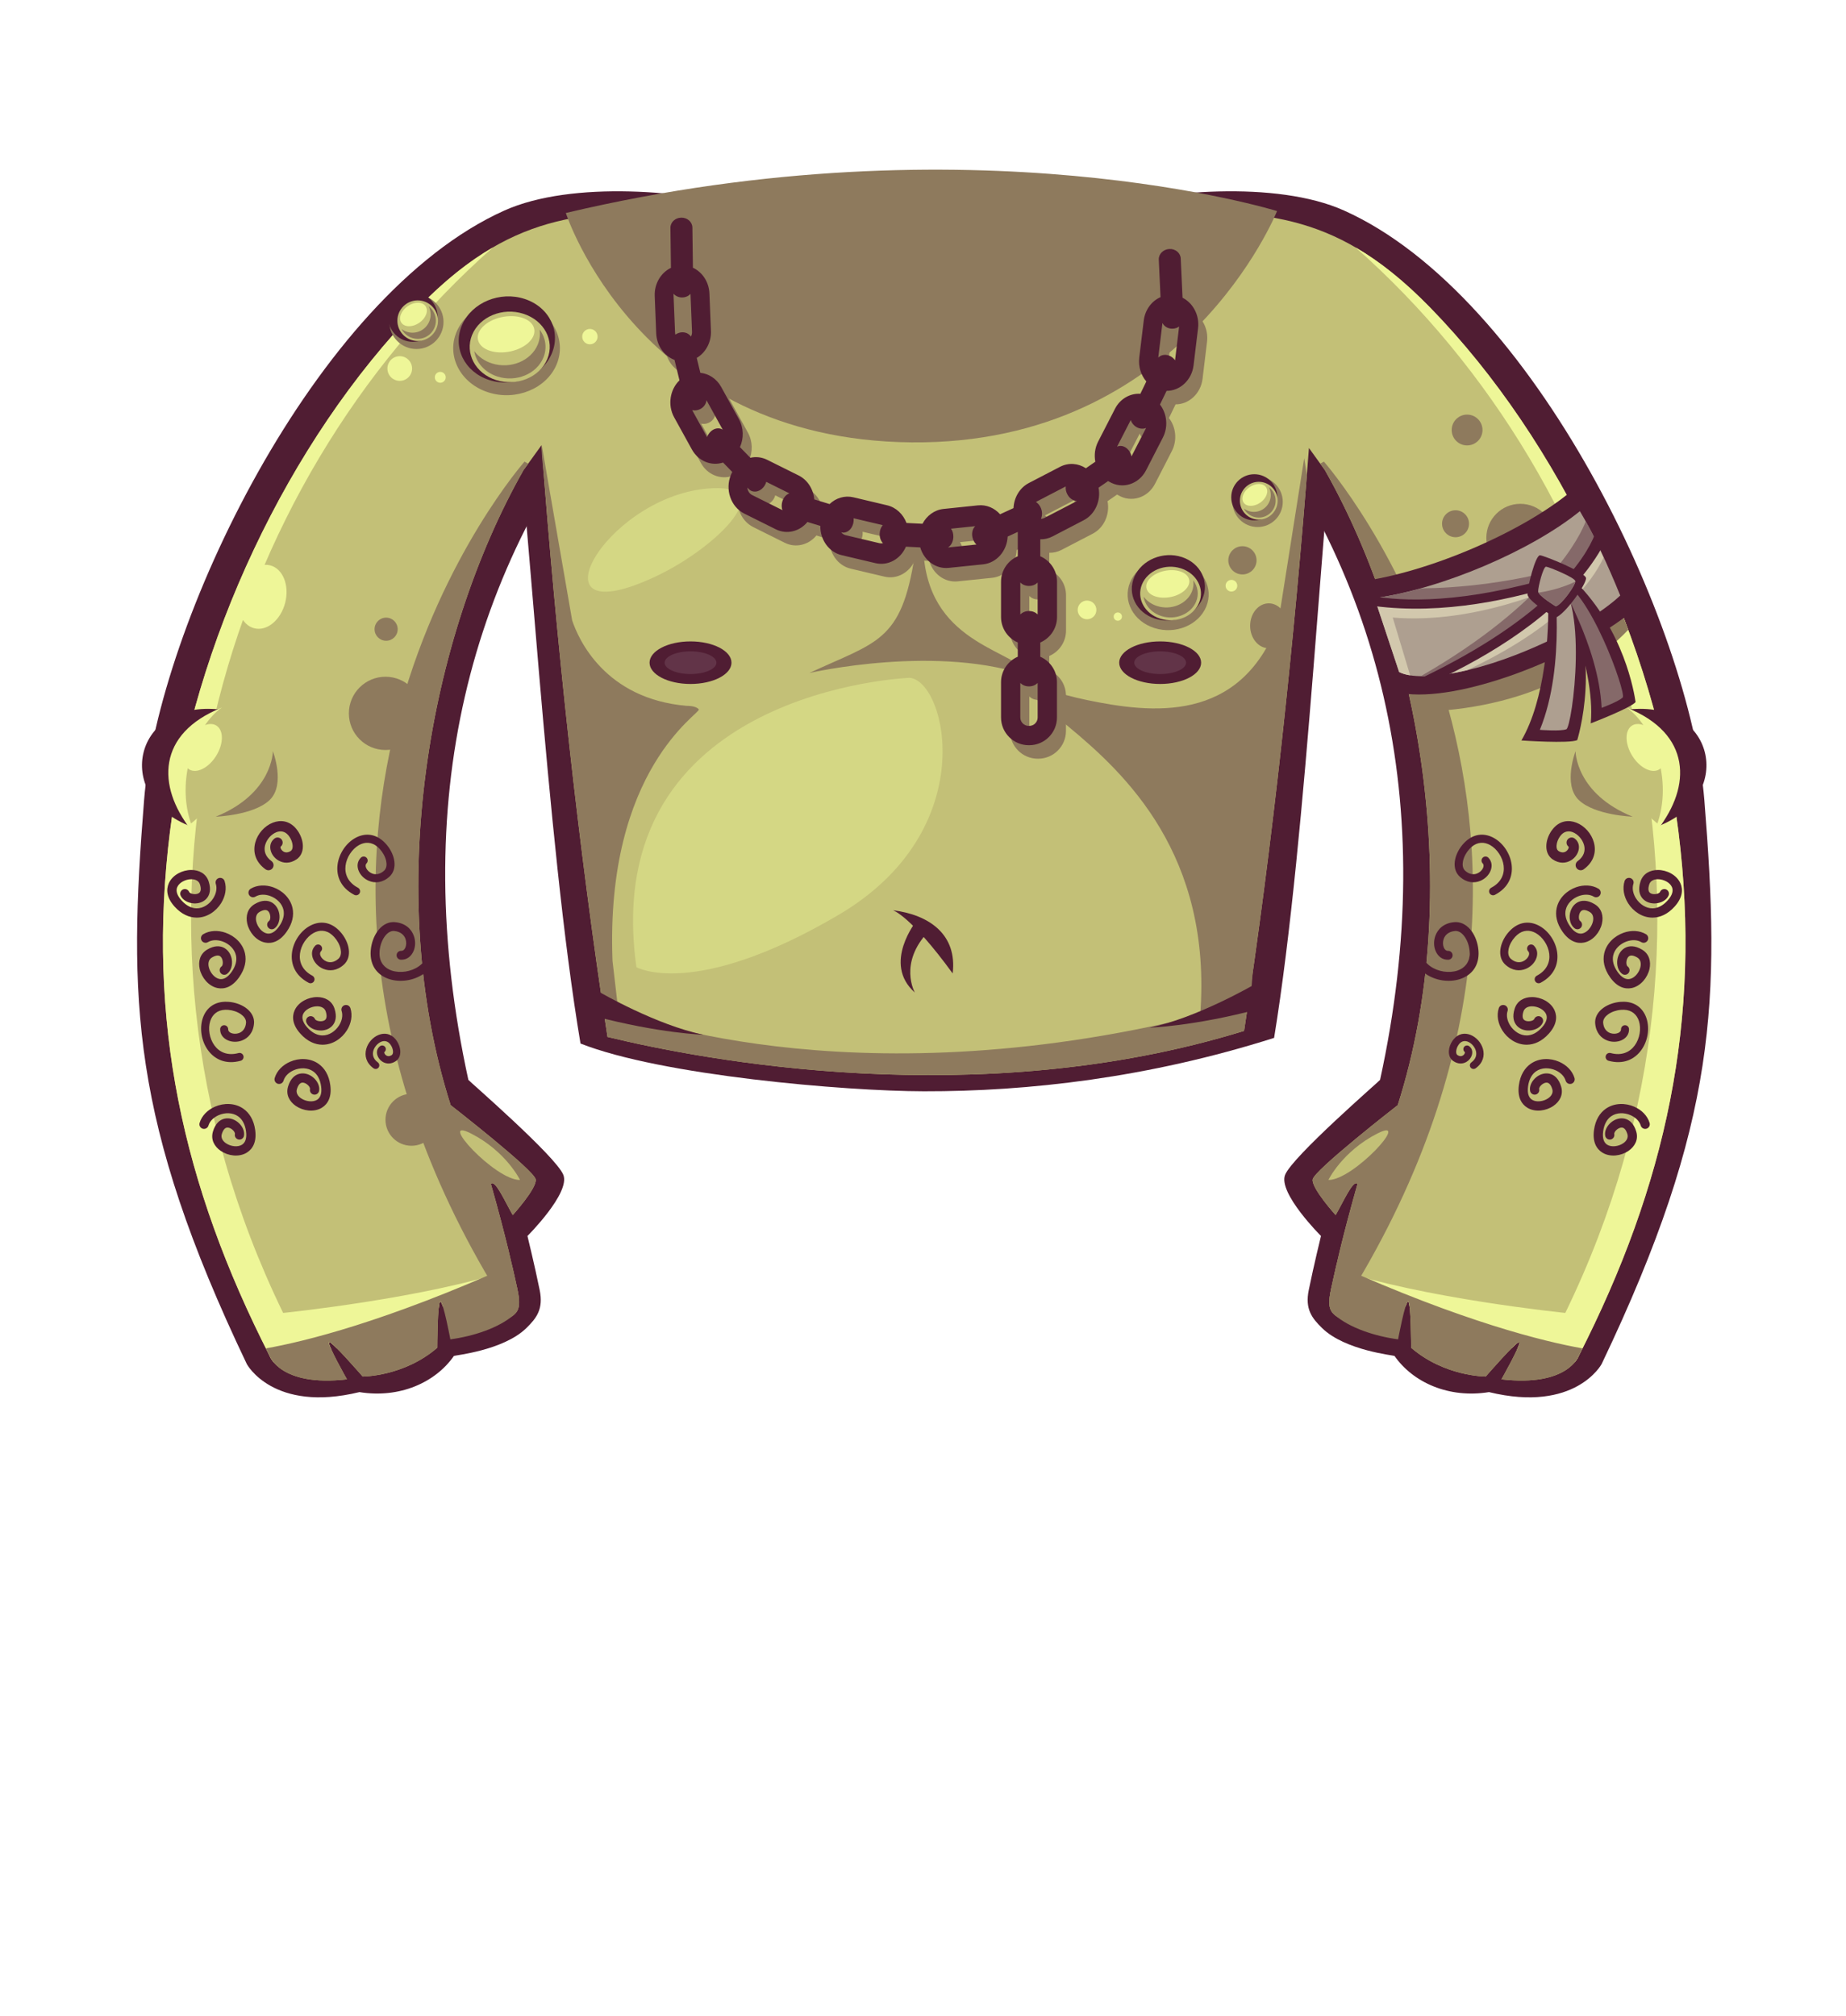 <?xml version="1.0" encoding="UTF-8"?>
<!DOCTYPE svg PUBLIC "-//W3C//DTD SVG 1.1//EN" "http://www.w3.org/Graphics/SVG/1.1/DTD/svg11.dtd">
<!-- Creator: CorelDRAW 2020 (64-Bit) -->
<svg xmlns="http://www.w3.org/2000/svg" xml:space="preserve" width="161.908mm" height="176.791mm" version="1.1" style="shape-rendering:geometricPrecision; text-rendering:geometricPrecision; image-rendering:optimizeQuality; fill-rule:evenodd; clip-rule:evenodd"
viewBox="0 0 1226.75 1339.52"
 xmlns:xlink="http://www.w3.org/1999/xlink"
 xmlns:xodm="http://www.corel.com/coreldraw/odm/2003">
 <defs>
  <style type="text/css">
   <![CDATA[
    .fil0 {fill:none}
    .fil1 {fill:#501D33}
    .fil7 {fill:#623448}
    .fil10 {fill:#856969}
    .fil3 {fill:#8E7A5D}
    .fil8 {fill:#AE9F90}
    .fil2 {fill:#C3C077}
    .fil9 {fill:#D2C8AD}
    .fil4 {fill:#D4D784}
    .fil5 {fill:#EEF698}
    .fil6 {fill:#501D33;fill-rule:nonzero}
   ]]>
  </style>
 </defs>
 <g id="Слой_x0020_1">
  <g id="_2674527037728">
   <rect class="fil0" y="0" width="1226.75" height="1339.52"/>
   <g id="_103132408">
    <path id="_103297632" class="fil1" d="M893.18 139.89c126.51,56.76 230.2,276.19 239.44,391.78 10.59,132.41 8.95,212.99 -68.28,374.76 0,0 -17.44,32.57 -74.83,18.61 -26.73,4.32 -50.49,-6.39 -62.78,-24.02 -0.3,-0.43 -32.72,-3.51 -48.11,-18.49 -6.98,-6.8 -11.42,-12.84 -8.91,-25.21 3.29,-16.19 8.14,-36.02 8.14,-36.02 0,0 -28.55,-28.46 -23.87,-40.56 4.67,-12.11 63.05,-62.69 63.14,-63.18 40.05,-183.67 0.78,-340.34 -104.16,-466.9l-84.31 -111.63c42.35,-12.5 119.61,-19.29 164.52,0.86l0 0z"/>
    <path id="_103297560" class="fil1" d="M385.77 693.4c-22.88,-135.99 -34.68,-365.19 -48.43,-473 24.04,-99 213.17,-68.65 277.59,-55.25 64.43,-13.39 253.55,-43.75 277.59,55.25 -13.57,106.38 -23.57,332.92 -45.82,469.27 -83.59,26.55 -163.48,35.62 -232.76,35.49 -52.56,-0.1 -174.57,-10.56 -228.18,-31.75l0 0z"/>
    <path id="_103297488" class="fil1" d="M335.19 139.89c-126.51,56.76 -230.2,276.19 -239.44,391.78 -10.59,132.41 -8.95,212.99 68.28,374.76 0,0 17.44,32.57 74.83,18.61 26.73,4.32 50.49,-6.39 62.78,-24.02 0.3,-0.43 32.72,-3.51 48.11,-18.49 6.98,-6.8 11.42,-12.84 8.91,-25.21 -3.29,-16.19 -8.14,-36.02 -8.14,-36.02 0,0 28.55,-28.46 23.87,-40.56 -4.67,-12.11 -63.05,-62.69 -63.14,-63.18 -40.05,-183.67 -0.78,-340.34 104.16,-466.9l84.31 -111.63c-42.35,-12.5 -119.61,-19.29 -164.52,0.86l0 0z"/>
    <path id="_103297416" class="fil2" d="M347.91 312.37l11.95 -16.54c9.65,128.95 24.54,267.72 43.85,393.19 62.82,15.26 246.28,50.64 423.05,-4.01 18.92,-123.81 33.54,-260.27 43.09,-387.31l10.6 14.67c63.02,111.17 93.55,280.35 48.41,421.99 0,0 -55.86,43.43 -56.54,49.43 -0.68,6 15.27,23.62 15.27,23.62 4.96,-8.51 11.73,-24 14.53,-20.7 -10.14,35.66 -14.75,56.9 -17.51,69.5 -3.61,16.49 0.55,17.48 13.86,23.74l29.14 7.69c0,0 6.2,-22.75 8.13,-22.82 1.93,-0.07 2.02,30.75 2.02,30.75 22.28,19.22 49.57,19.13 49.57,19.13 0,0 21.6,-24.9 22.47,-22.93 0.87,1.97 -12.02,24.79 -12.02,24.79 44.35,5.13 51.38,-15.6 51.38,-15.6 57.96,-113.54 81.86,-223.35 66.21,-348.58 -15.55,-124.41 -78.02,-258.83 -164.9,-347.94 -59.69,-61.21 -107.11,-66.09 -187.54,-62.82 -43.79,-14.62 -95.81,-22.01 -147.85,-22.1l0 -0 -0.16 0 -0.16 -0 0 0c-52.11,0.09 -104.19,7.5 -148.02,22.15 -81.24,-3.37 -128.85,1.22 -188.87,62.77 -86.88,89.11 -149.35,223.52 -164.9,347.94 -15.65,125.23 8.25,235.04 66.21,348.58 0,0 7.04,20.72 51.38,15.6 0,0 -12.9,-22.82 -12.02,-24.79 0.87,-1.97 22.47,22.93 22.47,22.93 0,0 27.29,0.1 49.57,-19.13 0,0 0.09,-30.82 2.02,-30.75 1.93,0.07 8.13,22.82 8.13,22.82l29.14 -7.69c13.31,-6.26 17.47,-7.25 13.86,-23.74 -2.76,-12.59 -7.37,-33.84 -17.51,-69.5 2.8,-3.3 9.57,12.19 14.53,20.7 0,0 15.95,-17.61 15.27,-23.62 -0.68,-6 -56.54,-49.43 -56.54,-49.43 -45.14,-141.64 -14.61,-310.82 48.41,-421.99l0 -0z"/>
    <circle id="_103297344" class="fil3" cx="1010.35" cy="357.4" r="22.61"/>
    <path id="_103297200" class="fil3" d="M403.72 689.02c-18.1,-117.61 -32.31,-246.89 -41.97,-368.82 -0.43,-5.3 -2.47,-23.21 -1.59,-23.55l20.06 115.57c4.01,12.06 21.38,52.14 76.28,56.83 0,0 5.96,-0.21 7.88,2.34 1.78,2.38 -62.27,39.46 -57.33,167.15l3.9 33.52c0,0 150.37,61.05 386.63,2.55 8.18,-106.63 -49.9,-160.6 -87.51,-191.75 -50.41,-41.76 -25.24,-25.47 12.05,-17.73 43.23,8.98 101.8,15.86 127.29,-51.24l17.3 -109.43c0,0 0.64,4.19 1.74,11.52 -8.53,108.69 -20.69,223.41 -36.01,330.63 -0.47,5.96 -0.72,9.29 -0.72,9.29l-0.67 0.37c-1.4,9.65 -2.83,19.23 -4.28,28.74 -176.77,54.65 -360.23,19.27 -423.05,4.01zm394.06 -14.46c3.6,-0.89 7.21,-1.81 10.84,-2.75l0.56 -3.51 -11.4 6.27z"/>
    <path id="_103297128" class="fil4" d="M604.53 450.4c0,0 -207.54,7.63 -181.6,192.28 0,0 38.07,21.79 134.17,-34.65 96.1,-56.44 71.69,-155.59 47.43,-157.63l-0 -0z"/>
    <path id="_103296912" class="fil5" d="M327.64 164.35c-16.29,9.44 -32.51,22.42 -49.75,40.1 -86.88,89.11 -149.35,223.52 -164.9,347.94 -15.65,125.23 8.25,235.04 66.21,348.58 0,0 0.6,1.75 2.53,4.11 12.81,-1.79 25.77,-4.7 38.47,-8.3 -1.17,-2.56 -1.87,-4.49 -1.65,-5 0.26,-0.58 2.35,1.19 5.15,3.99 24.71,-7.29 48.31,-17.09 67.8,-26.27 0.28,-2.82 0.64,-4.69 1.12,-4.67 0.43,0.02 1.01,1.33 1.65,3.36 25.68,-12.26 43.64,-23.1 46.59,-24.92l-0.03 -0.11c-56.79,19.51 -152.67,29.27 -152.67,29.27 -129.37,-266.13 -39.68,-549.92 139.46,-708.08l0 -0z"/>
    <path id="_103296840" class="fil3" d="M347.91 312.37l3.08 -4.26c-0.81,-0.46 -1.61,-0.96 -2.43,-1.36 0,0 -217.14,246.29 -8.22,567.83 4.8,-3.35 5.8,-7.48 3.41,-18.37 -2.76,-12.59 -7.37,-33.84 -17.51,-69.5 2.8,-3.3 9.57,12.19 14.53,20.7 0,0 15.95,-17.61 15.27,-23.62 -0.68,-6 -56.54,-49.43 -56.54,-49.43 -45.14,-141.64 -14.61,-310.82 48.41,-421.99l0 0z"/>
    <path id="_103246448" class="fil1" d="M146.03 471.48c-56.57,-6.38 -71.16,55.99 -21.25,76.87l21.25 -76.87z"/>
    <path id="_103246376" class="fil2" d="M124.79 548.67c-18.45,-28.75 -18.92,-60.53 21.23,-77.64 0,0 11.42,56.38 -21.23,77.64z"/>
    <path id="_103246304" class="fil5" d="M126.7 551.04c-22.34,-28.46 -22.59,-63.62 20.77,-80.85 -17.23,11.52 -31.45,48.07 -20,78.5l-0.77 2.35z"/>
    <path id="_103246232" class="fil5" d="M143.78 482.12c4.93,3.07 4.88,12.08 -0.12,20.12 -5,8.04 -13.06,12.07 -17.99,9 -4.93,-3.07 -4.88,-12.08 0.12,-20.12 5,-8.04 13.06,-12.07 17.99,-9z"/>
    <path id="_103246160" class="fil2" d="M345.57 784.06c0,0 -9.16,-18.95 -32.58,-30.87 -23.42,-11.92 16.18,31.3 32.58,30.87z"/>
    <path id="_103246088" class="fil3" d="M176.7 896c0.83,1.66 1.66,3.31 2.5,4.96 0,0 7.04,20.72 51.38,15.6 0,0 -12.89,-22.82 -12.02,-24.79 0.87,-1.97 22.48,22.93 22.48,22.93 0,0 27.29,0.1 49.57,-19.13 0,0 0.09,-30.83 2.03,-30.76 1.93,0.07 6.64,25.17 6.64,25.17 15.03,-2 32.28,-7.48 42.41,-16.45 3.62,-3.21 4.22,-7.54 2.07,-17.33 -0.92,-4.2 -2.05,-9.36 -3.51,-15.7 -84.12,37.79 -137.88,50.95 -163.54,55.49l-0 0z"/>
    <path id="_103246016" class="fil3" d="M181.35 499.17c0,0 0,28.15 -37.97,43.51 0,0 25.17,-0.85 35.83,-11.09 10.66,-10.24 2.13,-32.42 2.13,-32.42z"/>
    <path id="_103245944" class="fil5" d="M900.73 164.35c16.29,9.44 32.51,22.42 49.75,40.1 86.88,89.11 149.35,223.52 164.9,347.94 15.65,125.23 -8.25,235.04 -66.21,348.58 0,0 -0.6,1.75 -2.53,4.11 -12.81,-1.79 -25.77,-4.7 -38.47,-8.3 1.17,-2.56 1.87,-4.49 1.65,-5 -0.26,-0.58 -2.35,1.19 -5.15,3.99 -24.71,-7.29 -48.31,-17.09 -67.8,-26.27 -0.28,-2.82 -0.64,-4.69 -1.12,-4.67 -0.43,0.02 -1.01,1.33 -1.65,3.36 -25.68,-12.26 -43.64,-23.1 -46.59,-24.92l0.03 -0.11c56.79,19.51 152.67,29.27 152.67,29.27 129.37,-266.13 39.68,-549.92 -139.46,-708.08l0 -0z"/>
    <path id="_103245872" class="fil3" d="M880.45 312.37l-3.08 -4.26c0.81,-0.46 1.61,-0.96 2.43,-1.36 0,0 217.14,246.29 8.22,567.83 -4.8,-3.35 -5.8,-7.48 -3.41,-18.37 2.76,-12.59 7.37,-33.84 17.51,-69.5 -2.8,-3.3 -9.57,12.19 -14.53,20.7 0,0 -15.95,-17.61 -15.27,-23.62 0.68,-6 56.54,-49.43 56.54,-49.43 45.14,-141.64 14.61,-310.82 -48.41,-421.99l0 0z"/>
    <path id="_103245800" class="fil1" d="M1082.34 471.48c56.57,-6.38 71.16,55.99 21.25,76.87l-21.25 -76.87z"/>
    <path id="_103245728" class="fil2" d="M1103.58 548.67c18.45,-28.75 18.92,-60.53 -21.23,-77.64 0,0 -11.42,56.38 21.23,77.64z"/>
    <path id="_103245656" class="fil5" d="M1101.66 551.04c22.34,-28.46 22.59,-63.62 -20.77,-80.85 17.23,11.52 31.45,48.07 20,78.5l0.77 2.35z"/>
    <path id="_103245584" class="fil5" d="M1084.59 482.12c-4.93,3.07 -4.88,12.08 0.12,20.12 5,8.04 13.06,12.07 17.99,9 4.93,-3.07 4.88,-12.08 -0.12,-20.12 -5,-8.04 -13.06,-12.07 -17.99,-9z"/>
    <path id="_103245512" class="fil2" d="M882.79 784.06c0,0 9.16,-18.95 32.58,-30.87 23.42,-11.92 -16.18,31.3 -32.58,30.87z"/>
    <path id="_103245440" class="fil3" d="M1051.67 896c-0.83,1.66 -1.66,3.31 -2.5,4.96 0,0 -7.04,20.72 -51.38,15.6 0,0 12.89,-22.82 12.02,-24.79 -0.87,-1.97 -22.48,22.93 -22.48,22.93 0,0 -27.29,0.1 -49.57,-19.13 0,0 -0.09,-30.83 -2.03,-30.76 -1.93,0.07 -6.64,25.17 -6.64,25.17 -15.03,-2 -32.28,-7.48 -42.41,-16.45 -3.62,-3.21 -4.22,-7.54 -2.07,-17.33 0.92,-4.2 2.05,-9.36 3.51,-15.7 84.12,37.79 137.88,50.95 163.54,55.49l0 0z"/>
    <path id="_103245368" class="fil3" d="M1047.01 499.17c0,0 0,28.15 37.97,43.51 0,0 -25.17,-0.85 -35.83,-11.09 -10.66,-10.24 -2.13,-32.42 -2.13,-32.42z"/>
    <path id="_103245296" class="fil3" d="M537.86 447.2c0,0 86.75,-20.04 148.48,2.98 -10.58,-18.48 -67.24,-20.64 -72.45,-80.67 -1.86,-21.45 -2.18,-25.6 -6.08,-0.11 -8.77,57.38 -25.2,56.94 -69.95,77.8z"/>
    <path id="_103245224" class="fil3" d="M376.02 141.53c0,0 48.68,150.71 229.7,152.42 181.03,1.71 242.94,-153.7 242.94,-153.7 0,0 -202.08,-62.75 -472.64,1.28l0 0z"/>
    <path id="_103245152" class="fil1" d="M398.72 659.41c0,0 37.54,21.76 68.68,28.15 0,0 -29.01,-0.85 -72.52,-12.37l-5.55 -11.94 9.38 -3.84z"/>
    <path id="_103245080" class="fil6" d="M169.74 595.81c-1.46,0.86 -3.34,0.38 -4.2,-1.08 -0.86,-1.46 -0.38,-3.34 1.08,-4.2 4.38,-2.6 9.88,-2.72 14.83,-0.98 3.03,1.06 5.89,2.83 8.16,5.15 2.34,2.38 4.07,5.34 4.79,8.72 1,4.69 0.05,10.1 -3.94,15.75 -4.48,6.35 -9.63,8.08 -14.27,7.15 -3.01,-0.6 -5.7,-2.35 -7.78,-4.69 -1.99,-2.24 -3.46,-5.07 -4.11,-7.94 -1.12,-4.97 0.11,-10.07 4.96,-12.94 4.73,-2.8 8.59,-2.66 11.44,-1.04 0.08,0.04 0.15,0.09 0.22,0.14 1.3,0.79 2.34,1.89 3.12,3.16 0.76,1.25 1.27,2.66 1.53,4.09 0.67,3.74 -0.41,7.81 -3.16,9.81 -1.38,0.99 -3.3,0.68 -4.29,-0.69 -0.99,-1.37 -0.68,-3.3 0.69,-4.29 0.77,-0.56 1,-2.14 0.71,-3.74 -0.13,-0.72 -0.37,-1.41 -0.73,-1.99 -0.28,-0.45 -0.62,-0.83 -1.02,-1.09l-0.1 -0.06c-1.07,-0.61 -2.79,-0.5 -5.29,0.98 -2.16,1.27 -2.65,3.78 -2.08,6.29 0.42,1.87 1.39,3.73 2.72,5.22 1.24,1.4 2.77,2.43 4.39,2.75 2.39,0.48 5.24,-0.68 8.05,-4.67 2.88,-4.08 3.6,-7.81 2.94,-10.92 -0.47,-2.19 -1.61,-4.13 -3.16,-5.71 -1.61,-1.64 -3.64,-2.9 -5.81,-3.66 -3.34,-1.17 -6.94,-1.16 -9.67,0.46zm10.65 -23.65c1.51,1.09 1.86,3.21 0.76,4.72 -1.09,1.52 -3.21,1.85 -4.72,0.77 -6.96,-5.03 -8.42,-11.79 -6.77,-17.87 0.8,-2.94 2.35,-5.68 4.36,-7.95 2.04,-2.3 4.56,-4.12 7.25,-5.16 5.19,-2.01 10.95,-1.34 15.4,3.86 0.42,0.48 0.83,1.03 1.24,1.62 1.9,2.78 3.11,6.1 3.32,9.18 0.25,3.53 -0.74,6.85 -3.33,9.07 -0.05,0.04 -0.1,0.09 -0.16,0.13 -0.19,0.15 -0.4,0.31 -0.63,0.47 -4.51,3.09 -8.91,2.66 -12.19,0.71 -1.22,-0.72 -2.26,-1.66 -3.1,-2.72 -0.85,-1.07 -1.48,-2.29 -1.85,-3.53 -0.89,-3.02 -0.28,-6.15 2.41,-8.23 1.48,-1.15 3.61,-0.87 4.75,0.6 1.15,1.48 0.87,3.61 -0.6,4.75 -0.19,0.14 -0.19,0.52 -0.06,0.95 0.12,0.41 0.35,0.84 0.68,1.25 0.34,0.43 0.76,0.81 1.25,1.1 1.24,0.73 2.98,0.83 4.89,-0.48 0.04,-0.03 0.08,-0.06 0.13,-0.1l0.06 -0.06c0.8,-0.69 1.09,-1.96 0.99,-3.44 -0.14,-1.92 -0.91,-4.03 -2.15,-5.83 -0.23,-0.33 -0.49,-0.68 -0.8,-1.04 -2.26,-2.63 -5.17,-2.97 -7.8,-1.95 -1.7,0.66 -3.31,1.83 -4.63,3.32 -1.35,1.52 -2.38,3.34 -2.9,5.26 -0.96,3.54 -0.04,7.54 4.19,10.6zm70.67 133.78c1.09,0.78 1.33,2.3 0.55,3.38 -0.78,1.09 -2.3,1.33 -3.39,0.55 -4.99,-3.61 -6.03,-8.45 -4.85,-12.81 0.57,-2.1 1.68,-4.07 3.12,-5.7 1.47,-1.65 3.27,-2.95 5.2,-3.7 3.72,-1.44 7.85,-0.96 11.04,2.77 0.3,0.35 0.59,0.74 0.89,1.16 1.36,1.99 2.23,4.37 2.38,6.58 0.18,2.53 -0.53,4.91 -2.39,6.5 -0.04,0.03 -0.07,0.06 -0.11,0.09 -0.14,0.11 -0.29,0.23 -0.45,0.33 -3.23,2.21 -6.39,1.91 -8.74,0.51 -0.87,-0.52 -1.63,-1.19 -2.22,-1.95 -0.61,-0.77 -1.06,-1.64 -1.33,-2.53 -0.64,-2.16 -0.2,-4.41 1.73,-5.9 1.06,-0.82 2.58,-0.62 3.4,0.43 0.82,1.06 0.63,2.59 -0.43,3.41 -0.14,0.1 -0.14,0.37 -0.04,0.68 0.09,0.29 0.25,0.6 0.49,0.9 0.24,0.31 0.55,0.58 0.9,0.79 0.89,0.53 2.13,0.6 3.51,-0.34 0.03,-0.02 0.06,-0.04 0.09,-0.07l0.05 -0.04c0.57,-0.49 0.78,-1.41 0.7,-2.47 -0.1,-1.38 -0.65,-2.89 -1.54,-4.18 -0.16,-0.23 -0.35,-0.48 -0.57,-0.75 -1.62,-1.88 -3.71,-2.13 -5.59,-1.4 -1.22,0.48 -2.38,1.31 -3.32,2.38 -0.96,1.09 -1.71,2.39 -2.08,3.77 -0.68,2.54 -0.03,5.4 3.01,7.6zm-92.56 -6.19c1.42,-0.39 2.88,0.45 3.27,1.87 0.39,1.42 -0.45,2.88 -1.87,3.26 -9.94,2.71 -17.33,-1.01 -21.73,-7.09 -2.17,-3 -3.59,-6.57 -4.19,-10.2 -0.6,-3.64 -0.4,-7.39 0.66,-10.73 1.99,-6.22 6.84,-10.98 14.88,-11.21 0.79,-0.02 1.62,0 2.48,0.07 4.06,0.32 8.08,1.7 11.13,3.83 3.34,2.33 5.59,5.58 5.7,9.4 0,0.06 0,0.12 0,0.17 0,0.3 -0.01,0.61 -0.03,0.92 -0.5,6.26 -4.02,9.89 -8.11,11.4 -1.53,0.57 -3.13,0.83 -4.67,0.81 -1.55,-0.02 -3.07,-0.32 -4.42,-0.88 -3.15,-1.29 -5.38,-3.91 -5.29,-7.52 0.03,-1.48 1.26,-2.64 2.73,-2.6 1.47,0.03 2.63,1.26 2.6,2.73 -0.03,1.12 0.8,1.98 1.98,2.47 0.72,0.3 1.57,0.46 2.48,0.47 0.92,0.01 1.86,-0.14 2.75,-0.47 2.33,-0.86 4.35,-3.02 4.65,-6.84 0.01,-0.13 0.01,-0.26 0.01,-0.39l-0.01 -0.11c-0.06,-1.97 -1.41,-3.78 -3.42,-5.19 -2.3,-1.6 -5.38,-2.65 -8.51,-2.9 -0.6,-0.04 -1.23,-0.06 -1.89,-0.04 -5.37,0.16 -8.62,3.34 -9.96,7.5 -0.8,2.51 -0.94,5.39 -0.47,8.23 0.48,2.86 1.57,5.63 3.24,7.94 3.2,4.41 8.63,7.1 16.01,5.09zm125.67 -75.28c-0.41,-1.58 0.54,-3.18 2.12,-3.59 1.58,-0.41 3.18,0.54 3.59,2.12 2.84,11.06 -1.39,19.18 -8.18,23.96 -3.35,2.36 -7.33,3.88 -11.35,4.48 -4.05,0.61 -8.2,0.33 -11.87,-0.9 -6.86,-2.29 -12.05,-7.74 -12.19,-16.65 -0.02,-0.88 0.03,-1.8 0.12,-2.74 0.42,-4.49 2.01,-8.92 4.41,-12.27 2.63,-3.66 6.26,-6.11 10.5,-6.16 0.06,-0.01 0.13,-0.01 0.19,-0 0.34,0 0.68,0.02 1.02,0.05 6.93,0.65 10.9,4.6 12.5,9.15 0.61,1.71 0.87,3.48 0.83,5.17 -0.04,1.72 -0.4,3.4 -1.04,4.89 -1.49,3.47 -4.41,5.9 -8.41,5.75 -1.64,-0.06 -2.91,-1.44 -2.85,-3.07 0.06,-1.62 1.43,-2.89 3.06,-2.83 1.24,0.04 2.21,-0.86 2.77,-2.15 0.33,-0.8 0.53,-1.73 0.56,-2.73 0.03,-1.02 -0.13,-2.07 -0.47,-3.05 -0.92,-2.59 -3.28,-4.87 -7.51,-5.26 -0.15,-0.01 -0.29,-0.02 -0.43,-0.02l-0.12 -0c-2.19,0.03 -4.21,1.51 -5.79,3.71 -1.82,2.53 -3.02,5.93 -3.35,9.38 -0.05,0.66 -0.09,1.36 -0.08,2.09 0.09,5.95 3.56,9.6 8.14,11.14 2.77,0.92 5.96,1.12 9.12,0.64 3.17,-0.48 6.25,-1.64 8.84,-3.46 4.94,-3.48 7.99,-9.44 5.88,-17.65zm-76.58 23.89c1.3,0.68 1.8,2.29 1.12,3.59 -0.68,1.3 -2.29,1.8 -3.59,1.12 -9.12,-4.79 -12,-12.54 -11.09,-19.98 0.45,-3.67 1.85,-7.25 3.88,-10.32 2.03,-3.08 4.73,-5.69 7.79,-7.41 5.69,-3.2 12.48,-3.38 18.53,1.92 0.6,0.52 1.19,1.11 1.77,1.74 2.75,2.99 4.76,6.75 5.54,10.38 0.86,3.98 0.3,7.89 -2.22,10.77 -0.04,0.04 -0.08,0.09 -0.12,0.13 -0.2,0.22 -0.42,0.44 -0.65,0.65 -4.63,4.25 -9.68,4.51 -13.7,2.83 -1.51,-0.63 -2.86,-1.52 -3.97,-2.58 -1.12,-1.07 -2.03,-2.33 -2.64,-3.66 -1.43,-3.1 -1.28,-6.53 1.24,-9.12 1.03,-1.06 2.72,-1.08 3.77,-0.04 1.05,1.03 1.07,2.72 0.04,3.77 -0.78,0.8 -0.76,2 -0.23,3.15 0.33,0.71 0.84,1.41 1.5,2.03 0.67,0.63 1.46,1.17 2.33,1.53 2.29,0.95 5.24,0.75 8.07,-1.84 0.09,-0.09 0.18,-0.18 0.27,-0.28l0.07 -0.09c1.3,-1.48 1.54,-3.72 1.02,-6.12 -0.59,-2.75 -2.14,-5.61 -4.26,-7.92 -0.41,-0.44 -0.86,-0.89 -1.35,-1.32 -4.04,-3.55 -8.59,-3.43 -12.4,-1.29 -2.29,1.29 -4.36,3.3 -5.95,5.71 -1.6,2.41 -2.69,5.19 -3.03,8.02 -0.66,5.41 1.49,11.07 8.26,14.62zm30.29 -58.46c1.3,0.68 1.8,2.29 1.12,3.59 -0.68,1.3 -2.29,1.8 -3.59,1.12 -9.12,-4.79 -12,-12.54 -11.09,-19.98 0.45,-3.67 1.85,-7.25 3.88,-10.32 2.03,-3.08 4.73,-5.69 7.79,-7.41 5.69,-3.2 12.48,-3.38 18.53,1.92 0.6,0.52 1.19,1.11 1.77,1.74 2.75,2.99 4.76,6.75 5.54,10.38 0.86,3.98 0.3,7.89 -2.22,10.77 -0.04,0.04 -0.08,0.09 -0.12,0.13 -0.2,0.22 -0.42,0.44 -0.65,0.65 -4.63,4.25 -9.68,4.51 -13.7,2.83 -1.51,-0.63 -2.86,-1.52 -3.97,-2.58 -1.12,-1.07 -2.03,-2.33 -2.64,-3.66 -1.43,-3.1 -1.28,-6.53 1.24,-9.12 1.03,-1.06 2.72,-1.08 3.77,-0.04 1.05,1.03 1.07,2.72 0.04,3.77 -0.78,0.8 -0.76,2 -0.23,3.15 0.33,0.71 0.84,1.41 1.5,2.03 0.67,0.63 1.46,1.17 2.33,1.53 2.29,0.95 5.24,0.75 8.07,-1.84 0.09,-0.09 0.18,-0.18 0.27,-0.28l0.07 -0.09c1.3,-1.48 1.54,-3.72 1.02,-6.12 -0.59,-2.75 -2.14,-5.61 -4.26,-7.92 -0.41,-0.44 -0.86,-0.89 -1.35,-1.32 -4.04,-3.55 -8.59,-3.43 -12.4,-1.29 -2.29,1.29 -4.36,3.3 -5.95,5.71 -1.6,2.41 -2.69,5.19 -3.03,8.02 -0.66,5.41 1.49,11.07 8.26,14.62zm-94.48 -2.55c-0.52,-1.62 0.36,-3.35 1.98,-3.87 1.62,-0.52 3.35,0.36 3.87,1.98 1.57,4.85 0.48,10.25 -2.31,14.7 -1.71,2.73 -4.07,5.13 -6.83,6.84 -2.84,1.76 -6.11,2.8 -9.57,2.75 -4.8,-0.06 -9.88,-2.17 -14.52,-7.32 -5.22,-5.78 -5.77,-11.19 -3.84,-15.52 1.25,-2.81 3.56,-5.05 6.3,-6.56 2.63,-1.46 5.72,-2.27 8.66,-2.26 5.1,0 9.82,2.33 11.55,7.7 1.69,5.24 0.71,8.97 -1.51,11.4 -0.06,0.07 -0.12,0.13 -0.18,0.18 -1.06,1.09 -2.36,1.87 -3.77,2.35 -1.39,0.47 -2.88,0.66 -4.33,0.59 -3.8,-0.17 -7.54,-2.12 -8.88,-5.25 -0.67,-1.56 0.06,-3.37 1.62,-4.04 1.56,-0.67 3.37,0.06 4.04,1.62 0.37,0.88 1.87,1.44 3.49,1.52 0.74,0.03 1.46,-0.05 2.11,-0.27 0.5,-0.17 0.95,-0.42 1.29,-0.76l0.08 -0.09c0.83,-0.91 1.1,-2.61 0.21,-5.39 -0.77,-2.39 -3.11,-3.42 -5.69,-3.42 -1.92,-0 -3.95,0.54 -5.7,1.5 -1.64,0.91 -2.98,2.17 -3.66,3.68 -0.99,2.23 -0.49,5.27 2.78,8.89 3.35,3.71 6.83,5.24 10.02,5.28 2.25,0.03 4.39,-0.66 6.27,-1.83 1.95,-1.21 3.63,-2.92 4.85,-4.87 1.88,-3 2.66,-6.52 1.68,-9.55zm83.61 84.46c-0.52,-1.62 0.36,-3.35 1.98,-3.87 1.62,-0.52 3.35,0.36 3.87,1.98 1.57,4.85 0.48,10.25 -2.31,14.7 -1.71,2.73 -4.07,5.13 -6.83,6.84 -2.84,1.76 -6.11,2.8 -9.57,2.75 -4.8,-0.06 -9.88,-2.17 -14.52,-7.32 -5.22,-5.78 -5.77,-11.19 -3.84,-15.52 1.25,-2.81 3.56,-5.05 6.3,-6.56 2.63,-1.46 5.72,-2.27 8.66,-2.26 5.1,0 9.82,2.33 11.55,7.7 1.69,5.24 0.71,8.97 -1.51,11.4 -0.06,0.07 -0.12,0.13 -0.18,0.18 -1.06,1.09 -2.36,1.87 -3.77,2.35 -1.39,0.47 -2.88,0.66 -4.33,0.59 -3.8,-0.17 -7.54,-2.12 -8.88,-5.25 -0.67,-1.56 0.06,-3.37 1.62,-4.04 1.56,-0.67 3.37,0.06 4.04,1.62 0.37,0.88 1.87,1.44 3.49,1.52 0.74,0.03 1.46,-0.05 2.11,-0.27 0.5,-0.17 0.95,-0.42 1.29,-0.76l0.08 -0.09c0.83,-0.91 1.1,-2.61 0.21,-5.39 -0.77,-2.39 -3.11,-3.42 -5.69,-3.42 -1.92,-0 -3.95,0.54 -5.7,1.5 -1.64,0.91 -2.98,2.17 -3.66,3.68 -0.99,2.23 -0.49,5.27 2.78,8.89 3.35,3.71 6.83,5.24 10.02,5.28 2.25,0.03 4.39,-0.66 6.27,-1.83 1.95,-1.21 3.63,-2.92 4.85,-4.87 1.88,-3 2.66,-6.52 1.68,-9.55zm-88.49 76.13c-0.48,1.63 -2.19,2.55 -3.81,2.08 -1.62,-0.48 -2.56,-2.19 -2.08,-3.81 1.44,-4.89 5.38,-8.71 10.19,-10.81 2.95,-1.29 6.24,-1.94 9.49,-1.78 3.33,0.15 6.62,1.14 9.44,3.13 3.92,2.76 6.92,7.36 7.84,14.22 1.04,7.7 -1.56,12.47 -5.59,14.95 -2.61,1.61 -5.78,2.15 -8.89,1.86 -2.99,-0.29 -5.99,-1.36 -8.42,-3.02 -4.2,-2.88 -6.78,-7.45 -5.18,-12.85 1.56,-5.28 4.47,-7.8 7.67,-8.55 0.08,-0.02 0.17,-0.03 0.25,-0.05 1.5,-0.3 3.01,-0.21 4.43,0.19 1.41,0.39 2.74,1.08 3.9,1.95 3.03,2.28 5.02,6 4.36,9.34 -0.33,1.66 -1.95,2.75 -3.61,2.41 -1.66,-0.33 -2.74,-1.95 -2.41,-3.61 0.18,-0.93 -0.72,-2.24 -2.02,-3.22 -0.59,-0.44 -1.23,-0.78 -1.89,-0.97 -0.51,-0.14 -1.02,-0.18 -1.49,-0.1l-0.11 0.03c-1.2,0.28 -2.38,1.53 -3.21,4.32 -0.71,2.4 0.63,4.57 2.76,6.03 1.58,1.08 3.56,1.78 5.55,1.97 1.86,0.18 3.68,-0.11 5.09,-0.97 2.08,-1.28 3.37,-4.06 2.72,-8.9 -0.67,-4.95 -2.68,-8.17 -5.28,-10 -1.84,-1.29 -4,-1.93 -6.2,-2.03 -2.29,-0.11 -4.64,0.36 -6.74,1.28 -3.24,1.42 -5.87,3.88 -6.77,6.93zm49.91 -29.86c-0.48,1.63 -2.19,2.55 -3.81,2.08 -1.62,-0.48 -2.56,-2.19 -2.08,-3.81 1.44,-4.89 5.38,-8.71 10.19,-10.81 2.95,-1.29 6.24,-1.94 9.49,-1.78 3.33,0.15 6.62,1.14 9.44,3.13 3.92,2.76 6.92,7.36 7.84,14.22 1.04,7.7 -1.56,12.47 -5.59,14.95 -2.61,1.61 -5.78,2.15 -8.89,1.86 -2.99,-0.29 -5.99,-1.36 -8.42,-3.02 -4.2,-2.88 -6.78,-7.45 -5.18,-12.85 1.56,-5.28 4.47,-7.8 7.67,-8.55 0.08,-0.02 0.17,-0.03 0.25,-0.05 1.5,-0.3 3.01,-0.21 4.43,0.19 1.41,0.39 2.74,1.08 3.9,1.95 3.03,2.28 5.02,6 4.36,9.34 -0.33,1.66 -1.95,2.75 -3.61,2.41 -1.66,-0.33 -2.74,-1.95 -2.41,-3.61 0.18,-0.93 -0.72,-2.24 -2.02,-3.22 -0.59,-0.44 -1.23,-0.78 -1.89,-0.97 -0.51,-0.14 -1.02,-0.18 -1.49,-0.1l-0.11 0.03c-1.2,0.28 -2.38,1.53 -3.21,4.32 -0.71,2.4 0.63,4.57 2.76,6.03 1.58,1.08 3.56,1.78 5.55,1.97 1.86,0.18 3.68,-0.11 5.09,-0.97 2.08,-1.28 3.37,-4.06 2.72,-8.9 -0.67,-4.95 -2.68,-8.17 -5.28,-10 -1.84,-1.29 -4,-1.93 -6.2,-2.03 -2.29,-0.11 -4.64,0.36 -6.74,1.28 -3.24,1.42 -5.87,3.88 -6.77,6.93zm-50.26 -92.03c-1.46,0.86 -3.34,0.38 -4.2,-1.08 -0.86,-1.46 -0.38,-3.34 1.08,-4.2 4.38,-2.6 9.88,-2.72 14.83,-0.98 3.03,1.06 5.89,2.83 8.16,5.15 2.34,2.38 4.07,5.34 4.79,8.72 1,4.69 0.05,10.1 -3.94,15.75 -4.48,6.35 -9.63,8.08 -14.27,7.15 -3.01,-0.6 -5.7,-2.35 -7.78,-4.69 -1.99,-2.24 -3.46,-5.07 -4.11,-7.94 -1.12,-4.97 0.11,-10.07 4.96,-12.94 4.73,-2.8 8.59,-2.66 11.44,-1.04 0.08,0.04 0.15,0.09 0.22,0.14 1.3,0.79 2.34,1.89 3.12,3.16 0.76,1.25 1.27,2.66 1.53,4.09 0.67,3.74 -0.41,7.81 -3.16,9.81 -1.38,0.99 -3.3,0.68 -4.29,-0.69 -0.99,-1.37 -0.68,-3.3 0.69,-4.29 0.77,-0.56 1,-2.14 0.71,-3.74 -0.13,-0.72 -0.37,-1.41 -0.73,-1.99 -0.28,-0.45 -0.62,-0.83 -1.02,-1.09l-0.1 -0.06c-1.07,-0.61 -2.79,-0.5 -5.29,0.98 -2.16,1.27 -2.65,3.78 -2.08,6.29 0.42,1.87 1.39,3.73 2.72,5.22 1.24,1.4 2.77,2.43 4.39,2.75 2.39,0.48 5.24,-0.68 8.05,-4.67 2.88,-4.08 3.6,-7.81 2.94,-10.92 -0.47,-2.19 -1.61,-4.13 -3.16,-5.71 -1.61,-1.64 -3.64,-2.9 -5.81,-3.66 -3.34,-1.17 -6.94,-1.16 -9.67,0.46z"/>
    <path id="_103245008" class="fil6" d="M1059.13 595.81c1.46,0.86 3.34,0.38 4.2,-1.08 0.86,-1.46 0.38,-3.34 -1.08,-4.2 -4.38,-2.6 -9.88,-2.72 -14.83,-0.98 -3.03,1.06 -5.89,2.83 -8.16,5.15 -2.34,2.38 -4.07,5.34 -4.79,8.72 -1,4.69 -0.05,10.1 3.94,15.75 4.48,6.35 9.63,8.08 14.27,7.15 3.01,-0.6 5.7,-2.35 7.78,-4.69 1.99,-2.24 3.46,-5.07 4.11,-7.94 1.12,-4.97 -0.11,-10.07 -4.96,-12.94 -4.73,-2.8 -8.59,-2.66 -11.44,-1.04 -0.08,0.04 -0.15,0.09 -0.22,0.14 -1.3,0.79 -2.34,1.89 -3.12,3.16 -0.76,1.25 -1.27,2.66 -1.53,4.09 -0.67,3.74 0.41,7.81 3.16,9.81 1.38,0.99 3.3,0.68 4.29,-0.69 0.99,-1.37 0.68,-3.3 -0.69,-4.29 -0.77,-0.56 -1,-2.14 -0.71,-3.74 0.13,-0.72 0.37,-1.41 0.73,-1.99 0.28,-0.45 0.62,-0.83 1.02,-1.09l0.1 -0.06c1.07,-0.61 2.79,-0.5 5.29,0.98 2.16,1.27 2.65,3.78 2.08,6.29 -0.42,1.87 -1.39,3.73 -2.72,5.22 -1.24,1.4 -2.77,2.43 -4.39,2.75 -2.39,0.48 -5.24,-0.68 -8.05,-4.67 -2.88,-4.08 -3.6,-7.81 -2.94,-10.92 0.47,-2.19 1.61,-4.13 3.16,-5.71 1.61,-1.64 3.64,-2.9 5.81,-3.66 3.34,-1.17 6.94,-1.16 9.67,0.46zm-10.65 -23.65c-1.51,1.09 -1.86,3.21 -0.76,4.72 1.09,1.52 3.21,1.85 4.72,0.77 6.96,-5.03 8.42,-11.79 6.77,-17.87 -0.8,-2.94 -2.35,-5.68 -4.36,-7.95 -2.04,-2.3 -4.56,-4.12 -7.25,-5.16 -5.19,-2.01 -10.95,-1.34 -15.4,3.86 -0.42,0.48 -0.83,1.03 -1.24,1.62 -1.9,2.78 -3.11,6.1 -3.32,9.18 -0.25,3.53 0.74,6.85 3.33,9.07 0.05,0.04 0.1,0.09 0.16,0.13 0.19,0.15 0.4,0.31 0.63,0.47 4.51,3.09 8.91,2.66 12.19,0.71 1.22,-0.72 2.26,-1.66 3.1,-2.72 0.85,-1.07 1.48,-2.29 1.85,-3.53 0.89,-3.02 0.28,-6.15 -2.41,-8.23 -1.48,-1.15 -3.61,-0.87 -4.75,0.6 -1.15,1.48 -0.87,3.61 0.6,4.75 0.19,0.14 0.19,0.52 0.06,0.95 -0.12,0.41 -0.35,0.84 -0.68,1.25 -0.34,0.43 -0.76,0.81 -1.25,1.1 -1.24,0.73 -2.98,0.83 -4.89,-0.48 -0.04,-0.03 -0.08,-0.06 -0.13,-0.1l-0.06 -0.06c-0.8,-0.69 -1.09,-1.96 -0.99,-3.44 0.14,-1.92 0.91,-4.03 2.15,-5.83 0.23,-0.33 0.49,-0.68 0.8,-1.04 2.26,-2.63 5.17,-2.97 7.8,-1.95 1.7,0.66 3.31,1.83 4.63,3.32 1.35,1.52 2.38,3.34 2.9,5.26 0.96,3.54 0.04,7.54 -4.19,10.6zm-70.67 133.78c-1.09,0.78 -1.33,2.3 -0.55,3.38 0.78,1.09 2.3,1.33 3.39,0.55 4.99,-3.61 6.03,-8.45 4.85,-12.81 -0.57,-2.1 -1.68,-4.07 -3.12,-5.7 -1.47,-1.65 -3.27,-2.95 -5.2,-3.7 -3.72,-1.44 -7.85,-0.96 -11.04,2.77 -0.3,0.35 -0.59,0.74 -0.89,1.16 -1.36,1.99 -2.23,4.37 -2.38,6.58 -0.18,2.53 0.53,4.91 2.39,6.5 0.04,0.03 0.07,0.06 0.11,0.09 0.14,0.11 0.29,0.23 0.45,0.33 3.23,2.21 6.39,1.91 8.74,0.51 0.87,-0.52 1.63,-1.19 2.22,-1.95 0.61,-0.77 1.06,-1.64 1.33,-2.53 0.64,-2.16 0.2,-4.41 -1.73,-5.9 -1.06,-0.82 -2.58,-0.62 -3.4,0.43 -0.82,1.06 -0.63,2.59 0.43,3.41 0.14,0.1 0.14,0.37 0.04,0.68 -0.09,0.29 -0.25,0.6 -0.49,0.9 -0.24,0.31 -0.55,0.58 -0.9,0.79 -0.89,0.53 -2.13,0.6 -3.51,-0.34 -0.03,-0.02 -0.06,-0.04 -0.09,-0.07l-0.05 -0.04c-0.57,-0.49 -0.78,-1.41 -0.7,-2.47 0.1,-1.38 0.65,-2.89 1.54,-4.18 0.16,-0.23 0.35,-0.48 0.57,-0.75 1.62,-1.88 3.71,-2.13 5.59,-1.4 1.22,0.48 2.38,1.31 3.32,2.38 0.96,1.09 1.71,2.39 2.08,3.77 0.68,2.54 0.03,5.4 -3.01,7.6zm92.56 -6.19c-1.42,-0.39 -2.88,0.45 -3.27,1.87 -0.39,1.42 0.45,2.88 1.87,3.26 9.94,2.71 17.33,-1.01 21.73,-7.09 2.17,-3 3.59,-6.57 4.19,-10.2 0.6,-3.64 0.4,-7.39 -0.66,-10.73 -1.99,-6.22 -6.84,-10.98 -14.88,-11.21 -0.79,-0.02 -1.62,0 -2.48,0.07 -4.06,0.32 -8.08,1.7 -11.13,3.83 -3.34,2.33 -5.59,5.58 -5.7,9.4 -0,0.06 -0,0.12 -0,0.17 -0,0.3 0.01,0.61 0.03,0.92 0.5,6.26 4.02,9.89 8.11,11.4 1.53,0.57 3.13,0.83 4.67,0.81 1.55,-0.02 3.07,-0.32 4.42,-0.88 3.15,-1.29 5.38,-3.91 5.29,-7.52 -0.03,-1.48 -1.26,-2.64 -2.73,-2.6 -1.47,0.03 -2.63,1.26 -2.6,2.73 0.03,1.12 -0.8,1.98 -1.98,2.47 -0.72,0.3 -1.57,0.46 -2.48,0.47 -0.92,0.01 -1.86,-0.14 -2.75,-0.47 -2.33,-0.86 -4.35,-3.02 -4.65,-6.84 -0.01,-0.13 -0.01,-0.26 -0.01,-0.39l0.01 -0.11c0.06,-1.97 1.41,-3.78 3.42,-5.19 2.3,-1.6 5.38,-2.65 8.51,-2.9 0.6,-0.04 1.23,-0.06 1.89,-0.04 5.37,0.16 8.62,3.34 9.96,7.5 0.8,2.51 0.94,5.39 0.47,8.23 -0.48,2.86 -1.57,5.63 -3.24,7.94 -3.2,4.41 -8.63,7.1 -16.01,5.09zm-125.67 -75.28c0.41,-1.58 -0.54,-3.18 -2.12,-3.59 -1.58,-0.41 -3.18,0.54 -3.59,2.12 -2.84,11.06 1.39,19.18 8.18,23.96 3.35,2.36 7.33,3.88 11.35,4.48 4.05,0.61 8.2,0.33 11.87,-0.9 6.86,-2.29 12.05,-7.74 12.19,-16.65 0.02,-0.88 -0.03,-1.8 -0.12,-2.74 -0.42,-4.49 -2.01,-8.92 -4.41,-12.27 -2.63,-3.66 -6.26,-6.11 -10.5,-6.16 -0.06,-0.01 -0.13,-0.01 -0.19,-0 -0.34,0 -0.68,0.02 -1.02,0.05 -6.93,0.65 -10.9,4.6 -12.5,9.15 -0.61,1.71 -0.87,3.48 -0.83,5.17 0.04,1.72 0.4,3.4 1.04,4.89 1.49,3.47 4.41,5.9 8.41,5.75 1.64,-0.06 2.91,-1.44 2.85,-3.07 -0.06,-1.62 -1.43,-2.89 -3.06,-2.83 -1.24,0.04 -2.21,-0.86 -2.77,-2.15 -0.33,-0.8 -0.53,-1.73 -0.56,-2.73 -0.03,-1.02 0.13,-2.07 0.47,-3.05 0.92,-2.59 3.28,-4.87 7.51,-5.26 0.15,-0.01 0.29,-0.02 0.43,-0.02l0.12 -0c2.19,0.03 4.21,1.51 5.79,3.71 1.82,2.53 3.02,5.93 3.35,9.38 0.05,0.66 0.09,1.36 0.08,2.09 -0.09,5.95 -3.56,9.6 -8.14,11.14 -2.77,0.92 -5.96,1.12 -9.12,0.64 -3.17,-0.48 -6.25,-1.64 -8.84,-3.46 -4.94,-3.48 -7.99,-9.44 -5.88,-17.65zm76.58 23.89c-1.3,0.68 -1.8,2.29 -1.12,3.59 0.68,1.3 2.29,1.8 3.59,1.12 9.12,-4.79 12,-12.54 11.09,-19.98 -0.45,-3.67 -1.85,-7.25 -3.88,-10.32 -2.03,-3.08 -4.73,-5.69 -7.79,-7.41 -5.69,-3.2 -12.48,-3.38 -18.53,1.92 -0.6,0.52 -1.19,1.11 -1.77,1.74 -2.75,2.99 -4.76,6.75 -5.54,10.38 -0.86,3.98 -0.3,7.89 2.22,10.77 0.04,0.04 0.08,0.09 0.12,0.13 0.2,0.22 0.42,0.44 0.65,0.65 4.63,4.25 9.68,4.51 13.7,2.83 1.51,-0.63 2.86,-1.52 3.97,-2.58 1.12,-1.07 2.03,-2.33 2.64,-3.66 1.43,-3.1 1.28,-6.53 -1.24,-9.12 -1.03,-1.06 -2.72,-1.08 -3.77,-0.04 -1.05,1.03 -1.07,2.72 -0.04,3.77 0.78,0.8 0.76,2 0.23,3.15 -0.33,0.71 -0.84,1.41 -1.5,2.03 -0.67,0.63 -1.46,1.17 -2.33,1.53 -2.29,0.95 -5.24,0.75 -8.07,-1.84 -0.09,-0.09 -0.18,-0.18 -0.27,-0.28l-0.07 -0.09c-1.3,-1.48 -1.54,-3.72 -1.02,-6.12 0.59,-2.75 2.14,-5.61 4.26,-7.92 0.41,-0.44 0.86,-0.89 1.35,-1.32 4.04,-3.55 8.59,-3.43 12.4,-1.29 2.29,1.29 4.36,3.3 5.95,5.71 1.6,2.41 2.69,5.19 3.03,8.02 0.66,5.41 -1.49,11.07 -8.26,14.62zm-30.29 -58.46c-1.3,0.68 -1.8,2.29 -1.12,3.59 0.68,1.3 2.29,1.8 3.59,1.12 9.12,-4.79 12,-12.54 11.09,-19.98 -0.45,-3.67 -1.85,-7.25 -3.88,-10.32 -2.03,-3.08 -4.73,-5.69 -7.79,-7.41 -5.69,-3.2 -12.48,-3.38 -18.53,1.92 -0.6,0.52 -1.19,1.11 -1.77,1.74 -2.75,2.99 -4.76,6.75 -5.54,10.38 -0.86,3.98 -0.3,7.89 2.22,10.77 0.04,0.04 0.08,0.09 0.12,0.13 0.2,0.22 0.42,0.44 0.65,0.65 4.63,4.25 9.68,4.51 13.7,2.83 1.51,-0.63 2.86,-1.52 3.97,-2.58 1.12,-1.07 2.03,-2.33 2.64,-3.66 1.43,-3.1 1.28,-6.53 -1.24,-9.12 -1.03,-1.06 -2.72,-1.08 -3.77,-0.04 -1.05,1.03 -1.07,2.72 -0.04,3.77 0.78,0.8 0.76,2 0.23,3.15 -0.33,0.71 -0.84,1.41 -1.5,2.03 -0.67,0.63 -1.46,1.17 -2.33,1.53 -2.29,0.95 -5.24,0.75 -8.07,-1.84 -0.09,-0.09 -0.18,-0.18 -0.27,-0.28l-0.07 -0.09c-1.3,-1.48 -1.54,-3.72 -1.02,-6.12 0.59,-2.75 2.14,-5.61 4.26,-7.92 0.41,-0.44 0.86,-0.89 1.35,-1.32 4.04,-3.55 8.59,-3.43 12.4,-1.29 2.29,1.29 4.36,3.3 5.95,5.71 1.6,2.41 2.69,5.19 3.03,8.02 0.66,5.41 -1.49,11.07 -8.26,14.62zm94.48 -2.55c0.52,-1.62 -0.36,-3.35 -1.98,-3.87 -1.62,-0.52 -3.35,0.36 -3.87,1.98 -1.57,4.85 -0.48,10.25 2.31,14.7 1.71,2.73 4.07,5.13 6.83,6.84 2.84,1.76 6.11,2.8 9.57,2.75 4.8,-0.06 9.88,-2.17 14.52,-7.32 5.22,-5.78 5.77,-11.19 3.84,-15.52 -1.25,-2.81 -3.56,-5.05 -6.3,-6.56 -2.63,-1.46 -5.72,-2.27 -8.66,-2.26 -5.1,0 -9.82,2.33 -11.55,7.7 -1.69,5.24 -0.71,8.97 1.51,11.4 0.06,0.07 0.12,0.13 0.18,0.18 1.06,1.09 2.36,1.87 3.77,2.35 1.39,0.47 2.88,0.66 4.33,0.59 3.8,-0.17 7.54,-2.12 8.88,-5.25 0.67,-1.56 -0.06,-3.37 -1.62,-4.04 -1.56,-0.67 -3.37,0.06 -4.04,1.62 -0.37,0.88 -1.87,1.44 -3.49,1.52 -0.74,0.03 -1.46,-0.05 -2.11,-0.27 -0.5,-0.17 -0.95,-0.42 -1.29,-0.76l-0.08 -0.09c-0.83,-0.91 -1.1,-2.61 -0.21,-5.39 0.77,-2.39 3.11,-3.42 5.69,-3.42 1.92,-0 3.95,0.54 5.7,1.5 1.64,0.91 2.98,2.17 3.66,3.68 0.99,2.23 0.49,5.27 -2.78,8.89 -3.35,3.71 -6.83,5.24 -10.02,5.28 -2.25,0.03 -4.39,-0.66 -6.27,-1.83 -1.95,-1.21 -3.63,-2.92 -4.85,-4.87 -1.88,-3 -2.66,-6.52 -1.68,-9.55zm-83.61 84.46c0.52,-1.62 -0.36,-3.35 -1.98,-3.87 -1.62,-0.52 -3.35,0.36 -3.87,1.98 -1.57,4.85 -0.48,10.25 2.31,14.7 1.71,2.73 4.07,5.13 6.83,6.84 2.84,1.76 6.11,2.8 9.57,2.75 4.8,-0.06 9.88,-2.17 14.52,-7.32 5.22,-5.78 5.77,-11.19 3.84,-15.52 -1.25,-2.81 -3.56,-5.05 -6.3,-6.56 -2.63,-1.46 -5.72,-2.27 -8.66,-2.26 -5.1,0 -9.82,2.33 -11.55,7.7 -1.69,5.24 -0.71,8.97 1.51,11.4 0.06,0.07 0.12,0.13 0.18,0.18 1.06,1.09 2.36,1.87 3.77,2.35 1.39,0.47 2.88,0.66 4.33,0.59 3.8,-0.17 7.54,-2.12 8.88,-5.25 0.67,-1.56 -0.06,-3.37 -1.62,-4.04 -1.56,-0.67 -3.37,0.06 -4.04,1.62 -0.37,0.88 -1.87,1.44 -3.49,1.52 -0.74,0.03 -1.46,-0.05 -2.11,-0.27 -0.5,-0.17 -0.95,-0.42 -1.29,-0.76l-0.08 -0.09c-0.83,-0.91 -1.1,-2.61 -0.21,-5.39 0.77,-2.39 3.11,-3.42 5.69,-3.42 1.92,-0 3.95,0.54 5.7,1.5 1.64,0.91 2.98,2.17 3.66,3.68 0.99,2.23 0.49,5.27 -2.78,8.89 -3.35,3.71 -6.83,5.24 -10.02,5.28 -2.25,0.03 -4.39,-0.66 -6.27,-1.83 -1.95,-1.21 -3.63,-2.92 -4.85,-4.87 -1.88,-3 -2.66,-6.52 -1.68,-9.55zm88.49 76.13c0.48,1.63 2.19,2.55 3.81,2.08 1.62,-0.48 2.56,-2.19 2.08,-3.81 -1.44,-4.89 -5.38,-8.71 -10.19,-10.81 -2.95,-1.29 -6.24,-1.94 -9.49,-1.78 -3.33,0.15 -6.62,1.14 -9.44,3.13 -3.92,2.76 -6.92,7.36 -7.84,14.22 -1.04,7.7 1.56,12.47 5.59,14.95 2.61,1.61 5.78,2.15 8.89,1.86 2.99,-0.29 5.99,-1.36 8.42,-3.02 4.2,-2.88 6.78,-7.45 5.18,-12.85 -1.56,-5.28 -4.47,-7.8 -7.67,-8.55 -0.08,-0.02 -0.17,-0.03 -0.25,-0.05 -1.5,-0.3 -3.01,-0.21 -4.43,0.19 -1.41,0.39 -2.74,1.08 -3.9,1.95 -3.03,2.28 -5.02,6 -4.36,9.34 0.33,1.66 1.95,2.75 3.61,2.41 1.66,-0.33 2.74,-1.95 2.41,-3.61 -0.18,-0.93 0.72,-2.24 2.02,-3.22 0.59,-0.44 1.23,-0.78 1.89,-0.97 0.51,-0.14 1.02,-0.18 1.49,-0.1l0.11 0.03c1.2,0.28 2.38,1.53 3.21,4.32 0.71,2.4 -0.63,4.57 -2.76,6.03 -1.58,1.08 -3.56,1.78 -5.55,1.97 -1.86,0.18 -3.68,-0.11 -5.09,-0.97 -2.08,-1.28 -3.37,-4.06 -2.72,-8.9 0.67,-4.95 2.68,-8.17 5.28,-10 1.84,-1.29 4,-1.93 6.2,-2.03 2.29,-0.11 4.64,0.36 6.74,1.28 3.24,1.42 5.87,3.88 6.77,6.93zm-49.91 -29.86c0.48,1.63 2.19,2.55 3.81,2.08 1.62,-0.48 2.56,-2.19 2.08,-3.81 -1.44,-4.89 -5.38,-8.71 -10.19,-10.81 -2.95,-1.29 -6.24,-1.94 -9.49,-1.78 -3.33,0.15 -6.62,1.14 -9.44,3.13 -3.92,2.76 -6.92,7.36 -7.84,14.22 -1.04,7.7 1.56,12.47 5.59,14.95 2.61,1.61 5.78,2.15 8.89,1.86 2.99,-0.29 5.99,-1.36 8.42,-3.02 4.2,-2.88 6.78,-7.45 5.18,-12.85 -1.56,-5.28 -4.47,-7.8 -7.67,-8.55 -0.08,-0.02 -0.17,-0.03 -0.25,-0.05 -1.5,-0.3 -3.01,-0.21 -4.43,0.19 -1.41,0.39 -2.74,1.08 -3.9,1.95 -3.03,2.28 -5.02,6 -4.36,9.34 0.33,1.66 1.95,2.75 3.61,2.41 1.66,-0.33 2.74,-1.95 2.41,-3.61 -0.18,-0.93 0.72,-2.24 2.02,-3.22 0.59,-0.44 1.23,-0.78 1.89,-0.97 0.51,-0.14 1.02,-0.18 1.49,-0.1l0.11 0.03c1.2,0.28 2.38,1.53 3.21,4.32 0.71,2.4 -0.63,4.57 -2.76,6.03 -1.58,1.08 -3.56,1.78 -5.55,1.97 -1.86,0.18 -3.68,-0.11 -5.09,-0.97 -2.08,-1.28 -3.37,-4.06 -2.72,-8.9 0.67,-4.95 2.68,-8.17 5.28,-10 1.84,-1.29 4,-1.93 6.2,-2.03 2.29,-0.11 4.64,0.36 6.74,1.28 3.24,1.42 5.87,3.88 6.77,6.93zm50.26 -92.03c1.46,0.86 3.34,0.38 4.2,-1.08 0.86,-1.46 0.38,-3.34 -1.08,-4.2 -4.38,-2.6 -9.88,-2.72 -14.83,-0.98 -3.03,1.06 -5.89,2.83 -8.16,5.15 -2.34,2.38 -4.07,5.34 -4.79,8.72 -1,4.69 -0.05,10.1 3.94,15.75 4.48,6.35 9.63,8.08 14.27,7.15 3.01,-0.6 5.7,-2.35 7.78,-4.69 1.99,-2.24 3.46,-5.07 4.11,-7.94 1.12,-4.97 -0.11,-10.07 -4.96,-12.94 -4.73,-2.8 -8.59,-2.66 -11.44,-1.04 -0.08,0.04 -0.15,0.09 -0.22,0.14 -1.3,0.79 -2.34,1.89 -3.12,3.16 -0.76,1.25 -1.27,2.66 -1.53,4.09 -0.67,3.74 0.41,7.81 3.16,9.81 1.38,0.99 3.3,0.68 4.29,-0.69 0.99,-1.37 0.68,-3.3 -0.69,-4.29 -0.77,-0.56 -1,-2.14 -0.71,-3.74 0.13,-0.72 0.37,-1.41 0.73,-1.99 0.28,-0.45 0.62,-0.83 1.02,-1.09l0.1 -0.06c1.07,-0.61 2.79,-0.5 5.29,0.98 2.16,1.27 2.65,3.78 2.08,6.29 -0.42,1.87 -1.39,3.73 -2.72,5.22 -1.24,1.4 -2.77,2.43 -4.39,2.75 -2.39,0.48 -5.24,-0.68 -8.05,-4.67 -2.88,-4.08 -3.6,-7.81 -2.94,-10.92 0.47,-2.19 1.61,-4.13 3.16,-5.71 1.61,-1.64 3.64,-2.9 5.81,-3.66 3.34,-1.17 6.94,-1.16 9.67,0.46z"/>
    <path id="_103244936" class="fil4" d="M469.51 324.7c50.12,-4.74 8.24,38.57 -33.74,58.33 -85.6,40.28 -34.89,-51.83 33.74,-58.33z"/>
    <g>
     <path id="_103244864" class="fil1" d="M593.36 604.84c0,0 11.62,3.35 39.74,42.01 3.09,-25.64 -15.25,-38.94 -39.74,-42.01z"/>
     <path id="_103244792" class="fil1" d="M609.22 611.67c0,0 -23.19,28.53 -1.25,47.87 0,0 -11.23,-19.5 9.31,-40.86l-3.64 -5.8 -4.42 -1.21z"/>
    </g>
    <g>
     <g>
      <path id="_103244696" class="fil1" d="M770.98 426.21c15.03,0 27.22,6.33 27.22,14.14 0,7.81 -12.19,14.14 -27.22,14.14 -15.03,0 -27.22,-6.33 -27.22,-14.14 0,-7.81 12.19,-14.14 27.22,-14.14z"/>
      <path id="_103244624" class="fil7" d="M770.98 432.81c9.5,0 17.21,3.38 17.21,7.54 0,4.17 -7.71,7.54 -17.21,7.54 -9.5,0 -17.21,-3.38 -17.21,-7.54 0,-4.16 7.71,-7.54 17.21,-7.54z"/>
     </g>
     <g>
      <path id="_103244528" class="fil1" d="M458.88 426.21c15.03,0 27.22,6.33 27.22,14.14 0,7.81 -12.19,14.14 -27.22,14.14 -15.03,0 -27.22,-6.33 -27.22,-14.14 0,-7.81 12.19,-14.14 27.22,-14.14z"/>
      <path id="_103195264" class="fil7" d="M458.88 432.81c9.5,0 17.21,3.38 17.21,7.54 0,4.17 -7.71,7.54 -17.21,7.54 -9.5,0 -17.21,-3.38 -17.21,-7.54 0,-4.16 7.71,-7.54 17.21,-7.54z"/>
     </g>
    </g>
    <g>
     <path id="_103195144" class="fil3" d="M697.24 445.34c6.53,2.83 11.13,9.35 11.13,16.9l0 23.5c0,10.12 -8.28,18.41 -18.4,18.41l-0.37 0c-10.12,0 -18.4,-8.28 -18.4,-18.41l0 -23.5c0,-7.54 4.6,-14.07 11.13,-16.9l0 -9.45c-6.53,-2.83 -11.13,-9.36 -11.13,-16.9l0 -23.5c0,-7.55 4.6,-14.07 11.13,-16.9l0 -16.18 -6.73 3.09c-0.43,9.49 -7.29,17.52 -16.26,18.45l-22.91 2.36c-8.61,0.9 -16.44,-4.99 -18.92,-13.61l-9.52 -0.47c-3.45,8.15 -11.83,12.93 -20.24,10.94l-22.47 -5.31c-8.51,-2.01 -14.33,-10.33 -14.17,-19.44l-8.57 -2.61c-5.13,6.3 -13.69,8.53 -21.07,4.84l-20.9 -10.41c-8.99,-4.48 -12.96,-16.11 -8.82,-25.85l0.15 -0.36c0.21,-0.5 0.44,-0.98 0.69,-1.44l-6.1 -6.28c-7.73,2.53 -16.41,-0.84 -20.72,-8.66l-11.79 -21.37c-4.49,-8.15 -2.81,-18.5 3.53,-24.58l-3.3 -13.58c-6.79,-2.54 -11.82,-9.38 -12.16,-17.57l-0.99 -24.88c-0.34,-8.24 4.17,-15.56 10.78,-18.71l-0.34 -26.59c-0.05,-3.67 3.17,-6.72 7.14,-6.77l0.15 -0c3.96,-0.07 7.26,2.88 7.3,6.55l0.35 26.71c6.18,2.85 10.65,9.35 10.97,17.08l1.01 24.86c0.31,7.67 -3.57,14.54 -9.44,18l2.4 9.9c5.55,0.55 10.8,3.86 13.85,9.39l11.79 21.38c3.23,5.86 3.27,12.86 0.68,18.59l6.89 7.09c3.66,-0.84 7.58,-0.46 11.22,1.36l20.9 10.4c6.02,3 9.79,9.21 10.38,15.9l10.17 3.1c4.17,-4 9.98,-5.88 15.81,-4.5l22.46 5.32c6.01,1.42 10.67,5.98 12.84,11.74l10.64 0.53c2.8,-5.35 7.89,-9.21 13.95,-9.85l22.89 -2.38c5.68,-0.59 11.01,1.77 14.71,5.92l8.93 -4.1c0.32,-6.92 4.03,-13.46 10.17,-16.65l20.74 -10.78c5.69,-2.96 12.14,-2.36 17.19,0.95l6.27 -4.35c-0.85,-4.42 -0.29,-9.18 1.89,-13.41l11.18 -21.76c3.46,-6.74 10.15,-10.39 16.86,-9.96l3.97 -8.2c-3.54,-4.11 -5.43,-9.84 -4.71,-15.82l2.99 -24.67c0.87,-7.2 5.31,-12.98 11.14,-15.54l-1.15 -24.92c-0.17,-3.66 2.94,-6.83 6.91,-7.05l0.15 -0.01c3.96,-0.22 7.35,2.6 7.52,6.26l1.21 26.12c6.95,3.5 11.35,11.59 10.31,20.22l-2.98 24.68c-1.18,9.81 -9.01,17.01 -17.93,16.98l-4.4 9.08c4.62,6.02 5.63,14.75 1.92,21.96l-11.18 21.76c-4.81,9.36 -15.83,12.76 -24.49,7.55l-0.32 -0.19c-0.13,-0.08 -0.25,-0.15 -0.38,-0.23l-6.37 4.41c1.66,8.57 -2.22,17.64 -9.82,21.59l-20.73 10.78c-2.63,1.37 -5.43,1.98 -8.17,1.91l0 11.29c6.53,2.83 11.13,9.35 11.13,16.9l0 23.5c0,7.55 -4.6,14.07 -11.13,16.9l0 9.45zm-227.36 -163.99l-0.14 0.03c-1.3,0.38 -2.6,0.39 -3.79,0.11l9.91 17.96c0.37,-1.09 0.96,-2.14 1.77,-3.06l0.09 -0.12c2.42,-2.75 6.03,-3.44 8.52,-1.82l-0.01 -0.03 -10.77 -19.53c-0.24,2.87 -2.44,5.55 -5.58,6.45zm-15.09 -50.04c0.73,-0.53 1.57,-0.95 2.49,-1.21l0.15 -0.04c3.08,-0.87 6.16,0.25 7.7,2.54 0.5,-0.94 0.77,-2.04 0.72,-3.2l-1.01 -24.87 -0.02 -0.26c-1.31,1.4 -3.23,2.31 -5.37,2.34l-0.16 0.01c-2.29,0.04 -4.35,-0.93 -5.7,-2.46 -0.03,0.3 -0.04,0.61 -0.03,0.92l1.02 24.87c0.02,0.47 0.09,0.94 0.21,1.37zm242.94 115.36l0.05 0.14c0.95,2.4 0.84,4.96 -0.07,6.93 0.76,-0.01 1.53,-0.21 2.26,-0.58l20.74 -10.78c0.32,-0.17 0.61,-0.36 0.88,-0.58 -2.25,-0.03 -4.61,-1.44 -6.06,-3.91l-0.08 -0.13c-1.04,-1.76 -1.44,-3.75 -1.25,-5.56l-19.13 9.94c-0.23,0.12 -0.45,0.26 -0.65,0.41 1.39,0.87 2.59,2.29 3.31,4.11zm-42.9 24.1c-0.89,-0.83 -1.64,-1.92 -2.14,-3.21l-0.06 -0.15c-1.28,-3.28 -0.62,-6.86 1.4,-8.81l-16.06 1.67c1.04,1.47 1.63,3.43 1.54,5.56l-0.01 0.17c-0.12,3 -1.58,5.55 -3.6,6.76l18.93 -1.97zm-141.62 -37.94l-0.11 0.12c-2.73,3.12 -6.97,3.6 -9.43,1.07l-1.02 -1.05c0.14,2.08 1.3,4.02 3.16,4.95l20.11 10.02c-0.55,-1.59 -0.65,-3.47 -0.17,-5.34l0.05 -0.16c0.73,-2.81 2.61,-4.9 4.76,-5.64l-15.39 -7.67c-0.33,1.32 -0.99,2.6 -1.96,3.69zm243.5 -23.67l0.08 0.14c0.55,0.93 0.92,1.92 1.12,2.92l9.7 -18.89c-1.87,0.78 -4.19,0.66 -6.29,-0.52l-0.13 -0.08c-1.87,-1.06 -3.21,-2.78 -3.8,-4.64l-9.09 17.68c2.79,-1.36 6.44,0.05 8.4,3.38zm-183.74 47.65l-0.03 0.14c-1.08,4.15 -4.63,6.72 -7.89,5.72l-0.09 -0.03c0.75,0.96 1.78,1.66 2.99,1.95l22.47 5.32c0.79,0.19 1.58,0.18 2.32,0 -1.43,-1.5 -2.31,-3.82 -2.19,-6.37l0.01 -0.16c0.09,-2.16 0.88,-4.09 2.06,-5.46l-19.4 -4.58c0.12,1.11 0.05,2.28 -0.26,3.46zm210.98 -111.04l0.12 0.07c1.14,0.65 2.08,1.53 2.77,2.54l2.71 -22.44c-1.14,0.82 -2.53,1.34 -4.06,1.42l-0.14 0.01c-3.02,0.17 -5.7,-1.42 -6.89,-3.8l-0.01 0.11 -2.76 22.92c1.95,-2.06 5.33,-2.49 8.27,-0.83zm-88.41 150.25c-1.36,1.4 -3.41,2.29 -5.69,2.29l-0.15 0c-2.29,0 -4.33,-0.89 -5.69,-2.3l0 21.28c1.36,-1.4 3.41,-2.3 5.69,-2.3l0.15 0c2.28,0 4.33,0.9 5.69,2.29l0 -21.27zm0 66.74c-1.36,1.4 -3.41,2.3 -5.69,2.3l-0.15 0c-2.29,0 -4.33,-0.9 -5.69,-2.3l0 22.97c0,3.07 2.51,5.58 5.58,5.58l0.37 0c3.07,0 5.58,-2.51 5.58,-5.58l0 -22.97z"/>
     <path id="_103195072" class="fil1" d="M691.27 436.38c6.53,2.83 11.13,9.35 11.13,16.9l0 23.5c0,10.12 -8.28,18.41 -18.4,18.41l-0.37 0c-10.12,0 -18.4,-8.28 -18.4,-18.41l0 -23.5c0,-7.54 4.6,-14.07 11.13,-16.9l0 -9.45c-6.53,-2.83 -11.13,-9.36 -11.13,-16.9l0 -23.5c0,-7.55 4.6,-14.07 11.13,-16.9l0 -16.18 -6.73 3.09c-0.43,9.49 -7.29,17.52 -16.26,18.45l-22.91 2.36c-8.61,0.9 -16.44,-4.99 -18.92,-13.61l-9.52 -0.47c-3.45,8.15 -11.83,12.93 -20.24,10.94l-22.47 -5.31c-8.51,-2.01 -14.33,-10.33 -14.17,-19.44l-8.57 -2.61c-5.13,6.3 -13.69,8.53 -21.07,4.84l-20.9 -10.41c-8.99,-4.48 -12.96,-16.11 -8.82,-25.85l0.15 -0.36c0.21,-0.5 0.44,-0.98 0.69,-1.44l-6.1 -6.28c-7.73,2.53 -16.41,-0.84 -20.72,-8.66l-11.79 -21.37c-4.49,-8.15 -2.81,-18.5 3.53,-24.58l-3.3 -13.58c-6.79,-2.54 -11.82,-9.38 -12.16,-17.57l-0.99 -24.88c-0.34,-8.24 4.17,-15.56 10.78,-18.71l-0.34 -26.59c-0.05,-3.67 3.17,-6.72 7.14,-6.77l0.15 -0c3.96,-0.07 7.26,2.88 7.3,6.55l0.35 26.71c6.18,2.85 10.65,9.35 10.97,17.08l1.01 24.86c0.31,7.67 -3.57,14.54 -9.44,18l2.4 9.9c5.55,0.55 10.8,3.86 13.85,9.39l11.79 21.38c3.23,5.86 3.27,12.86 0.68,18.59l6.89 7.09c3.66,-0.84 7.58,-0.46 11.22,1.36l20.9 10.4c6.02,3 9.79,9.21 10.38,15.9l10.17 3.1c4.17,-4 9.98,-5.88 15.81,-4.5l22.46 5.32c6.01,1.42 10.67,5.98 12.84,11.74l10.64 0.53c2.8,-5.35 7.89,-9.21 13.95,-9.85l22.89 -2.38c5.68,-0.59 11.01,1.77 14.71,5.92l8.93 -4.1c0.32,-6.92 4.03,-13.46 10.17,-16.65l20.74 -10.78c5.69,-2.96 12.14,-2.36 17.19,0.95l6.27 -4.35c-0.85,-4.42 -0.29,-9.18 1.89,-13.41l11.18 -21.76c3.46,-6.74 10.15,-10.39 16.86,-9.96l3.97 -8.2c-3.54,-4.11 -5.43,-9.84 -4.71,-15.82l2.99 -24.67c0.87,-7.2 5.31,-12.98 11.14,-15.54l-1.15 -24.92c-0.17,-3.66 2.94,-6.83 6.91,-7.05l0.15 -0.01c3.96,-0.22 7.35,2.6 7.52,6.26l1.21 26.12c6.95,3.5 11.35,11.59 10.31,20.22l-2.98 24.68c-1.18,9.81 -9.01,17.01 -17.93,16.98l-4.4 9.08c4.62,6.02 5.63,14.75 1.92,21.96l-11.18 21.76c-4.81,9.36 -15.83,12.76 -24.49,7.55l-0.32 -0.19c-0.13,-0.08 -0.25,-0.15 -0.38,-0.23l-6.37 4.41c1.66,8.57 -2.22,17.64 -9.82,21.59l-20.73 10.78c-2.63,1.37 -5.43,1.98 -8.17,1.91l0 11.29c6.53,2.83 11.13,9.35 11.13,16.9l0 23.5c0,7.55 -4.6,14.07 -11.13,16.9l0 9.45zm-227.36 -163.99l-0.14 0.03c-1.3,0.38 -2.6,0.39 -3.79,0.11l9.91 17.96c0.37,-1.09 0.96,-2.14 1.77,-3.06l0.09 -0.12c2.42,-2.75 6.03,-3.44 8.52,-1.82l-0.01 -0.03 -10.77 -19.53c-0.24,2.87 -2.44,5.55 -5.58,6.45zm-15.09 -50.04c0.73,-0.53 1.57,-0.95 2.49,-1.21l0.15 -0.04c3.08,-0.87 6.16,0.25 7.7,2.54 0.5,-0.94 0.77,-2.04 0.72,-3.2l-1.01 -24.87 -0.02 -0.26c-1.31,1.4 -3.23,2.31 -5.37,2.34l-0.16 0.01c-2.29,0.04 -4.35,-0.93 -5.7,-2.46 -0.03,0.3 -0.04,0.61 -0.03,0.92l1.02 24.87c0.02,0.47 0.09,0.94 0.21,1.37zm242.94 115.36l0.05 0.14c0.95,2.4 0.84,4.96 -0.07,6.93 0.76,-0.01 1.53,-0.21 2.26,-0.58l20.74 -10.78c0.32,-0.17 0.61,-0.36 0.88,-0.58 -2.25,-0.03 -4.61,-1.44 -6.06,-3.91l-0.08 -0.13c-1.04,-1.76 -1.44,-3.75 -1.25,-5.56l-19.13 9.94c-0.23,0.12 -0.45,0.26 -0.65,0.41 1.39,0.87 2.59,2.29 3.31,4.11zm-42.9 24.1c-0.89,-0.83 -1.64,-1.92 -2.14,-3.21l-0.06 -0.15c-1.28,-3.28 -0.62,-6.86 1.4,-8.81l-16.06 1.67c1.04,1.47 1.63,3.43 1.54,5.56l-0.01 0.17c-0.12,3 -1.58,5.55 -3.6,6.76l18.93 -1.97zm-141.62 -37.94l-0.11 0.12c-2.73,3.12 -6.97,3.6 -9.43,1.07l-1.02 -1.05c0.14,2.08 1.3,4.02 3.16,4.95l20.11 10.02c-0.55,-1.59 -0.65,-3.47 -0.17,-5.34l0.05 -0.16c0.73,-2.81 2.61,-4.9 4.76,-5.64l-15.39 -7.67c-0.33,1.32 -0.99,2.6 -1.96,3.69zm243.5 -23.67l0.08 0.14c0.55,0.93 0.92,1.92 1.12,2.92l9.7 -18.89c-1.87,0.78 -4.19,0.66 -6.29,-0.52l-0.13 -0.08c-1.87,-1.06 -3.21,-2.78 -3.8,-4.64l-9.09 17.68c2.79,-1.36 6.44,0.05 8.4,3.38zm-183.74 47.65l-0.03 0.14c-1.08,4.15 -4.63,6.72 -7.89,5.72l-0.09 -0.03c0.75,0.96 1.78,1.66 2.99,1.95l22.47 5.32c0.79,0.19 1.58,0.18 2.32,0 -1.43,-1.5 -2.31,-3.82 -2.19,-6.37l0.01 -0.16c0.09,-2.16 0.88,-4.09 2.06,-5.46l-19.4 -4.58c0.12,1.11 0.05,2.28 -0.26,3.46zm210.98 -111.04l0.12 0.07c1.14,0.65 2.08,1.53 2.77,2.54l2.71 -22.44c-1.14,0.82 -2.53,1.34 -4.06,1.42l-0.14 0.01c-3.02,0.17 -5.7,-1.42 -6.89,-3.8l-0.01 0.11 -2.76 22.92c1.95,-2.06 5.33,-2.49 8.27,-0.83zm-88.41 150.25c-1.36,1.4 -3.41,2.29 -5.69,2.29l-0.15 0c-2.29,0 -4.33,-0.89 -5.69,-2.3l0 21.28c1.36,-1.4 3.41,-2.3 5.69,-2.3l0.15 0c2.28,0 4.33,0.9 5.69,2.29l0 -21.27zm0 66.74c-1.36,1.4 -3.41,2.3 -5.69,2.3l-0.15 0c-2.29,0 -4.33,-0.9 -5.69,-2.3l0 22.97c0,3.07 2.51,5.58 5.58,5.58l0.37 0c3.07,0 5.58,-2.51 5.58,-5.58l0 -22.97z"/>
    </g>
    <path id="_103194976" class="fil1" d="M832.64 654.72c0,0 -37.54,21.76 -68.68,28.15 0,0 29.01,-0.85 72.52,-12.37l5.55 -11.94 -9.38 -3.84z"/>
    <ellipse id="_103194904" class="fil3" cx="843.14" cy="415.84" rx="12.37" ry="14.93"/>
    <circle id="_103194832" class="fil3" cx="825.65" cy="372.33" r="9.38"/>
    <g>
     <g>
      <circle id="_103194760" class="fil3" cx="276.75" cy="213.93" r="17.99"/>
      <circle id="_103194688" class="fil1" cx="274.39" cy="210.66" r="16.49"/>
      <circle id="_103194616" class="fil2" cx="277.58" cy="213.09" r="13.5"/>
      <path id="_103194544" class="fil3" d="M284.8 203.42c2.95,2.2 4.86,5.72 4.86,9.68 0,6.67 -5.41,12.07 -12.07,12.07 -4.65,0 -8.69,-2.64 -10.7,-6.49 2.01,1.5 4.51,2.4 7.22,2.4 6.67,0 12.07,-5.41 12.07,-12.07 0,-2.01 -0.49,-3.91 -1.37,-5.58z"/>
      <circle id="_103194472" class="fil5" transform="matrix(0.348 -0.238 0.165 0.241 274.78 208.963)" r="23.07"/>
     </g>
     <g>
      <circle id="_103194376" class="fil3" transform="matrix(1.444 0.461 -0.524 1.272 336.635 231.39)" r="23.07"/>
      <circle id="_103194304" class="fil1" transform="matrix(1.287 0.423 -0.515 1.166 336.819 225.558)" r="23.07"/>
      <circle id="_103194232" class="fil2" transform="matrix(1.084 0.346 -0.393 0.955 338.738 230.524)" r="23.07"/>
      <path id="_103194160" class="fil3" d="M358.6 219c3.98,5.34 5.15,12.2 2.49,18.66 -4.48,10.88 -18.12,16.5 -30.46,12.56 -8.61,-2.75 -14.32,-9.44 -15.46,-16.92 2.72,3.65 6.74,6.58 11.75,8.18 12.34,3.94 25.98,-1.68 30.46,-12.56 1.35,-3.29 1.71,-6.68 1.22,-9.92z"/>
      <circle id="_103194088" class="fil5" transform="matrix(0.804 -0.182 0.143 0.49 336.318 222.124)" r="23.07"/>
     </g>
     <circle id="_103193992" class="fil5" cx="265.65" cy="244.88" r="8.2"/>
     <circle id="_103193920" class="fil5" cx="292.58" cy="250.73" r="3.62"/>
     <circle id="_103193848" class="fil5" cx="392.01" cy="223.69" r="5.11"/>
    </g>
    <g>
     <g>
      <circle id="_103193752" class="fil3" cx="835.74" cy="333.49" r="16.72"/>
      <circle id="_103193680" class="fil1" cx="833.54" cy="330.45" r="15.33"/>
      <circle id="_103193608" class="fil2" cx="836.51" cy="332.71" r="12.55"/>
      <path id="_103193536" class="fil3" d="M843.22 323.72c2.74,2.05 4.51,5.32 4.51,9 0,6.2 -5.03,11.22 -11.22,11.22 -4.32,0 -8.08,-2.45 -9.95,-6.03 1.87,1.4 4.19,2.23 6.71,2.23 6.2,0 11.22,-5.03 11.22,-11.22 0,-1.87 -0.46,-3.64 -1.27,-5.19z"/>
      <circle id="_103193464" class="fil5" transform="matrix(0.323 -0.221 0.153 0.224 833.905 328.873)" r="23.07"/>
     </g>
     <g>
      <circle id="_103193368" class="fil3" transform="matrix(1.097 0.35 -0.398 0.966 776.292 395.039)" r="23.07"/>
      <circle id="_103193296" class="fil1" transform="matrix(0.978 0.321 -0.391 0.886 776.431 390.611)" r="23.07"/>
      <circle id="_103172056" class="fil2" transform="matrix(0.823 0.263 -0.298 0.725 777.89 394.381)" r="23.07"/>
      <path id="_103171984" class="fil3" d="M792.97 385.63c3.02,4.05 3.91,9.27 1.89,14.17 -3.4,8.26 -13.76,12.53 -23.13,9.54 -6.54,-2.09 -10.88,-7.17 -11.74,-12.85 2.06,2.77 5.12,5 8.93,6.21 9.37,3 19.73,-1.28 23.13,-9.54 1.03,-2.5 1.3,-5.07 0.92,-7.53z"/>
      <circle id="_103171912" class="fil5" transform="matrix(0.611 -0.139 0.109 0.372 776.05 388.003)" r="23.07"/>
     </g>
     <circle id="_103171816" class="fil5" cx="722.38" cy="405.28" r="6.22"/>
     <circle id="_103171744" class="fil5" cx="742.83" cy="409.73" r="2.75"/>
     <circle id="_103171672" class="fil5" cx="818.34" cy="389.2" r="3.88"/>
    </g>
    <path id="_103171576" class="fil3" d="M1082.04 418.47c-3.57,-9.66 -7.38,-19.26 -11.41,-28.78 -31.28,8.48 -135.14,36.67 -136.58,37.21 -1.7,0.64 12.77,45.99 12.77,45.99 76.46,-3.06 117.96,-36.12 135.22,-54.41z"/>
    <g>
     <path id="_103171504" class="fil1" d="M931.21 460.59c38.27,6.46 112.61,-22.73 150.47,-51.95 -1.42,-29.46 -21.02,-56.14 -37.32,-82.37 -32.37,27.11 -95.49,54.53 -141.78,60.35 12.51,23.83 22.42,48.38 29,73.2l-0.37 0.77z"/>
     <path id="_103171432" class="fil8" d="M913.47 397.5l16.32 49.06c8.03,4.27 24.1,2.6 31.34,1.5 20.32,-3.08 41.41,-10.45 59.34,-18.32 18.09,-7.94 37.08,-18.17 51.73,-30.05 1.08,-0.88 2.71,-2.26 4.52,-3.95 -7.73,-19.16 -17.68,-40.79 -26.81,-56.07 -32.02,26.03 -91.42,51.57 -136.44,57.82z"/>
     <path id="_103171360" class="fil9" d="M960.07 448.21l1.06 -0.16c4.56,-0.69 9.16,-1.6 13.75,-2.68 61.38,-28.92 83.08,-58.42 90.73,-74.8 -1.64,-3.41 -3.15,-6.88 -4.89,-10.26 -19.06,41.54 -79.74,76.73 -100.66,87.9z"/>
     <path id="_103171288" class="fil9" d="M914.18 399.64l15.61 46.92c2.02,1.07 4.55,1.77 7.31,2.2l-11.57 -38.4c56.31,4.7 111.01,-21.54 111.01,-21.54l3.57 -1.49 -1.84 -2.8c-57.83,19.6 -109.63,16.52 -124.09,15.12z"/>
     <path id="_103171216" class="fil10" d="M913.47 397.5l0.26 0.77c67.93,12.23 131.92,-16.37 131.92,-16.37l6.62 -8.24c-46.23,14.39 -85.79,17.11 -107.6,17.28 -10.71,2.93 -21.25,5.18 -31.2,6.56z"/>
     <path id="_103171144" class="fil10" d="M944.21 449.31c4.8,0.08 9.66,-0.32 13.45,-0.78 26.14,-13.97 85.74,-49 103.47,-88.41 -1.73,-3.36 -5.29,-10.39 -7.35,-13.69 -3.2,8.67 -23.96,53.68 -109.57,102.88z"/>
     <path id="_103171072" class="fil1" d="M915.16 396.62c23.19,3.44 66.16,3.8 132.06,-17.97 -1.65,2.57 -3.42,5.19 -5.29,7.79 -35.79,11.91 -82.87,22.25 -128.7,16.26l-1.84 -5.52c1.25,-0.17 2.51,-0.36 3.78,-0.56z"/>
     <path id="_103171000" class="fil1" d="M1059.86 355.12c-6.41,16.37 -31.13,55.05 -115.47,95.54 5.99,-0.04 11.84,-0.74 15.51,-1.29l0.6 -0.09c36.03,-17.4 82.06,-46.57 103.95,-85.2 -1.49,-2.99 -3.01,-5.97 -4.58,-8.95z"/>
    </g>
    <g>
     <path id="_103170904" class="fil1" d="M1033.58 384.53c0,0 27.15,57.1 23.54,96.14 0,0 26.56,-10.19 29.8,-14.14 -0.87,-5.95 -7.51,-47.63 -40.02,-80.13 -3.01,-3.01 -9.3,0.12 -13.32,-1.87z"/>
     <path id="_103170832" class="fil10" d="M1034.9 384.43c0,0 27.52,44.45 29.45,85.95 0,0 11.48,-4.28 14.03,-6.92 2.55,-2.65 -22.32,-73.56 -43.48,-79.03z"/>
    </g>
    <g>
     <path id="_103170736" class="fil1" d="M1032.78 382.76c0,0 -4.44,5.09 -4.05,14.47 0.96,23.06 -1.87,67.72 -17.7,94.8 0,0 31.94,2.24 37.13,-0.24 2.15,-7.15 18.22,-67.01 -15.38,-109.04z"/>
     <path id="_103170664" class="fil8" d="M1032.47 381.65c0,0 8.62,60.07 -9.17,103.32 0,0 13.75,1.1 17.61,-0.39 3.86,-1.49 15.7,-88.64 -8.43,-102.94z"/>
    </g>
    <path id="_103170568" class="fil1" d="M1033.54 410.46c0,0 -18.31,-11.04 -18.45,-15.51 -0.15,-4.47 5.29,-26.32 8.37,-25.97 3.08,0.36 30.08,11.29 30.52,15.13 0.44,3.84 -14.22,24.62 -20.43,26.34z"/>
    <path id="_103170496" class="fil8" d="M1033.9 402.9c0,0 -11.63,-7.01 -11.73,-9.85 -0.09,-2.84 3.36,-16.73 5.32,-16.5 1.95,0.23 19.11,7.18 19.4,9.62 0.28,2.44 -9.04,15.64 -12.99,16.74z"/>
    <path id="_103170424" class="fil10" d="M1033.9 402.9c0,0 -9.82,-5.92 -11.49,-9.09 6.03,-0.89 15.04,-2.87 24.45,-7.27 -0.5,3.19 -9.19,15.31 -12.97,16.36z"/>
    <circle id="_103170352" class="fil3" cx="967.27" cy="348.02" r="8.96"/>
    <circle id="_103170280" class="fil3" cx="974.95" cy="285.74" r="10.24"/>
    <circle id="_103170208" class="fil3" cx="273.44" cy="744.08" r="17.27"/>
    <circle id="_103170136" class="fil5" transform="matrix(1.493 0.377 -0.515 2.042 174.248 396.579)" r="10.24"/>
    <circle id="_103132504" class="fil3" cx="256.18" cy="474.03" r="24.34"/>
    <circle id="_103132432" class="fil3" cx="256.6" cy="418.1" r="7.69"/>
   </g>
  </g>
 </g>
</svg>
